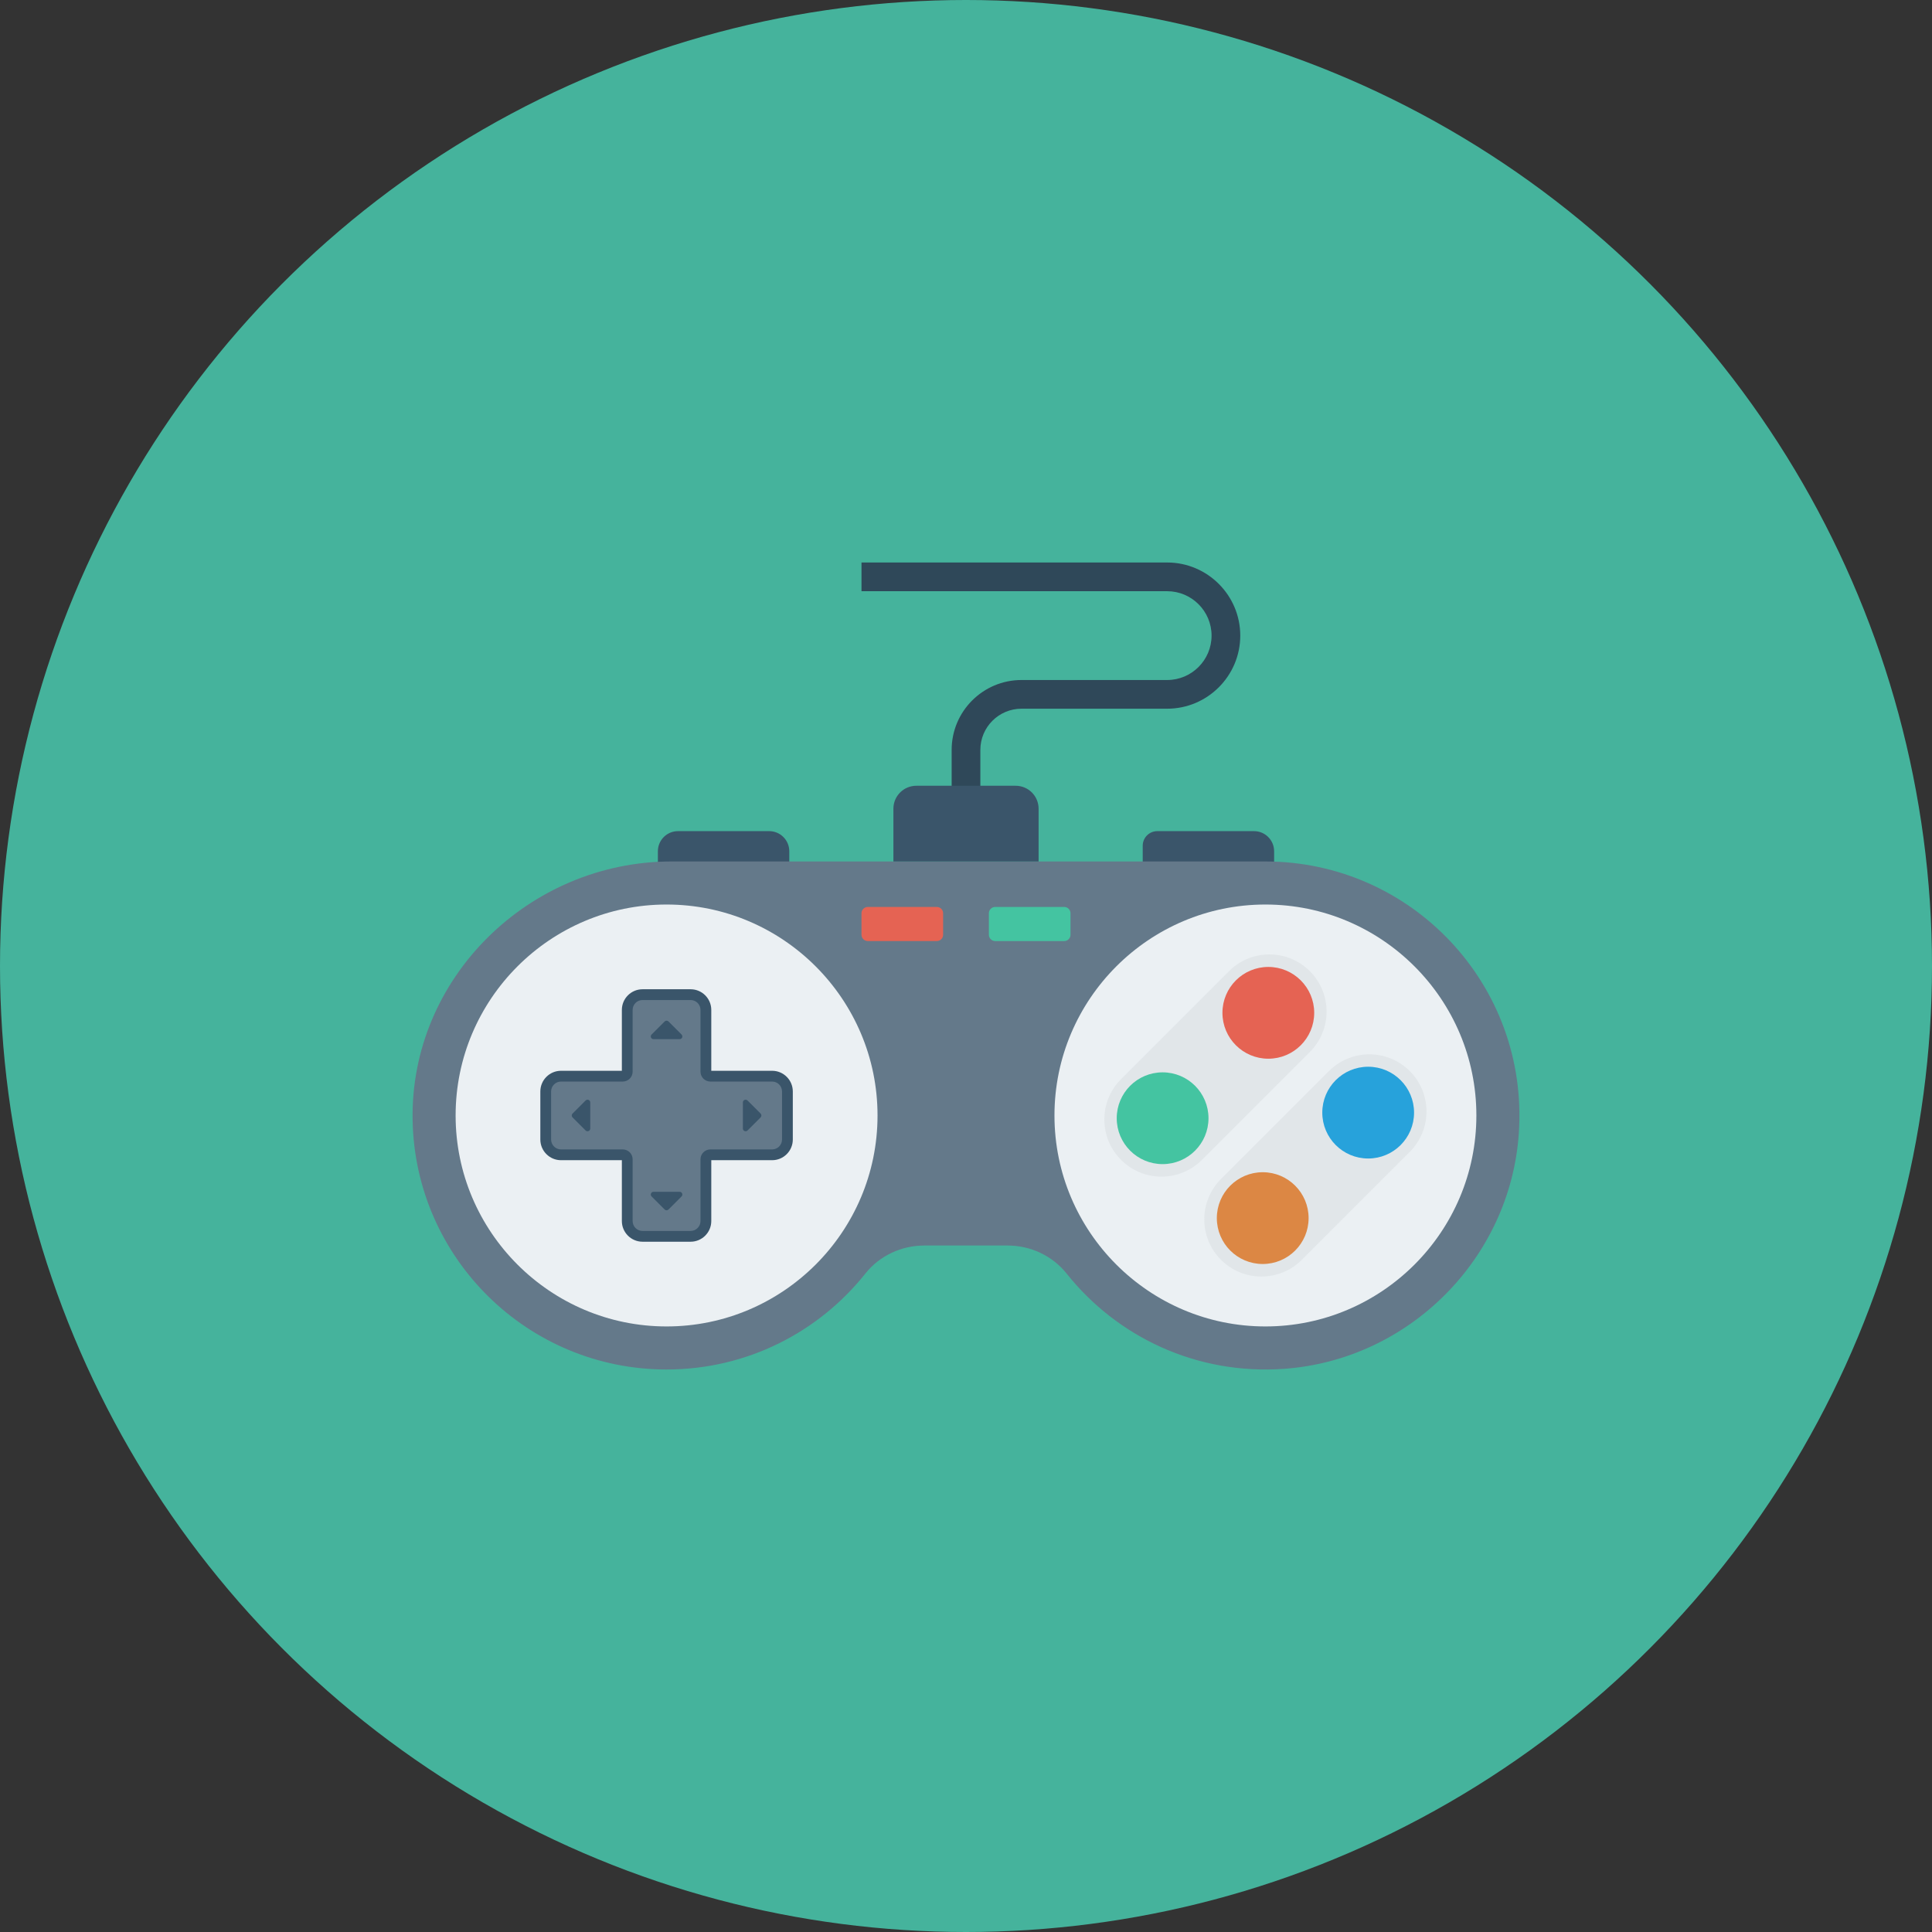<?xml version="1.0" encoding="iso-8859-1"?>
<!-- Generator: Adobe Illustrator 19.0.0, SVG Export Plug-In . SVG Version: 6.00 Build 0)  -->
<svg version="1.1" id="Capa_1" xmlns="http://www.w3.org/2000/svg" xmlns:xlink="http://www.w3.org/1999/xlink" x="0px" y="0px"
	 viewBox="0 0 491.52 491.52" style="enable-background:new 0 0 491.52 491.52;" xml:space="preserve">
<rect x="0" y="0" width="491.52" height="491.52" fill="#333333" stroke="none"/>
<circle style="fill:#45B39C;" cx="245.76" cy="245.76" r="245.76"/>
<path style="fill:#2F4859;" d="M249.412,209.534h-7.303v-18.76c0-9.8,7.973-17.773,17.772-17.773h37.056
	c6.229,0,11.297-5.068,11.297-11.296c0-6.229-5.067-11.297-11.297-11.297h-77.764v-7.303h77.764
	c10.255,0,18.599,8.344,18.599,18.599c0,10.255-8.344,18.599-18.599,18.599h-37.056c-5.773,0-10.469,4.696-10.469,10.469V209.534z"
	/>
<g>
	<path style="fill:#3A556A;" d="M319.029,211.448h-24.6c-2.048,0-3.71,1.661-3.71,3.71v4.478h33.43v-3.068
		C324.149,213.74,321.856,211.448,319.029,211.448z"/>
	<path style="fill:#3A556A;" d="M195.681,211.448h-23.19c-2.829,0-5.12,2.292-5.12,5.12v3.068h33.43v-3.068
		C200.801,213.74,198.509,211.448,195.681,211.448z"/>
</g>
<path style="fill:#64798A;" d="M321.936,219.166H170.86c-36.236,0-66.582,29.655-65.888,65.884
	c0.671,35.109,29.342,63.364,64.612,63.364c20.494,0,38.754-9.544,50.592-24.426c3.622-4.554,9.194-7.116,15.013-7.116h21.144
	c5.835,0,11.405,2.588,15.04,7.152c12.763,16.023,32.974,25.846,55.399,24.215c31.763-2.311,57.438-28.091,59.63-59.863
	C389.007,250.61,359.143,219.166,321.936,219.166z"/>
<g>
	<path style="fill:#EBF0F3;" d="M169.584,337.46c-29.593,0-53.67-24.077-53.67-53.67c0-29.594,24.077-53.67,53.67-53.67
		c29.593,0,53.669,24.076,53.669,53.67C223.253,313.383,199.176,337.46,169.584,337.46z"/>
	<path style="fill:#EBF0F3;" d="M321.936,337.46c-29.593,0-53.669-24.077-53.669-53.67c0-29.594,24.076-53.67,53.669-53.67
		c29.593,0,53.669,24.076,53.669,53.67C375.605,313.383,351.529,337.46,321.936,337.46z"/>
</g>
<path style="fill:#3A556A;" d="M163.468,315.906c-2.901,0-5.261-2.36-5.261-5.26v-15.48h-15.479c-2.901,0-5.261-2.36-5.261-5.26
	v-12.228c0-2.901,2.36-5.261,5.261-5.261h15.479v-15.48c0-2.901,2.36-5.261,5.261-5.261h12.229c2.901,0,5.261,2.36,5.261,5.261
	v15.48h15.48c2.901,0,5.261,2.36,5.261,5.261v12.228c0,2.9-2.36,5.26-5.261,5.26h-15.48v15.48c0,2.9-2.36,5.26-5.261,5.26H163.468z"
	/>
<path style="fill:#64798A;" d="M196.437,275.159h-15.705c-1.391,0-2.518-1.127-2.518-2.518v-15.705c0-1.391-1.127-2.518-2.518-2.518
	h-12.229c-1.391,0-2.518,1.127-2.518,2.518v15.705c0,1.391-1.127,2.518-2.517,2.518h-15.705c-1.39,0-2.518,1.127-2.518,2.517v12.229
	c0,1.391,1.128,2.518,2.518,2.518h15.705c1.391,0,2.517,1.127,2.517,2.518v15.705c0,1.391,1.127,2.518,2.518,2.518h12.229
	c1.39,0,2.518-1.127,2.518-2.518V294.94c0-1.391,1.127-2.518,2.518-2.518h15.705c1.391,0,2.518-1.127,2.518-2.518v-12.229
	C198.955,276.285,197.828,275.159,196.437,275.159z"/>
<g>
	<path style="fill:#3A556A;" d="M173.394,263.191l-3.321-3.321c-0.271-0.271-0.711-0.271-0.982,0l-3.321,3.321
		c-0.437,0.438-0.128,1.185,0.491,1.185h6.642C173.522,264.376,173.832,263.628,173.394,263.191z"/>
	<path style="fill:#3A556A;" d="M165.771,304.39l3.321,3.321c0.271,0.271,0.711,0.271,0.982,0l3.321-3.321
		c0.438-0.437,0.128-1.185-0.49-1.185h-6.642C165.643,303.205,165.333,303.953,165.771,304.39z"/>
	<path style="fill:#3A556A;" d="M190.182,287.602l3.321-3.321c0.271-0.271,0.271-0.711,0-0.982l-3.321-3.321
		c-0.437-0.437-1.185-0.127-1.185,0.49v6.643C188.997,287.73,189.745,288.04,190.182,287.602z"/>
	<path style="fill:#3A556A;" d="M148.983,279.978l-3.321,3.321c-0.271,0.271-0.271,0.711,0,0.982l3.321,3.321
		c0.438,0.438,1.185,0.128,1.185-0.491v-6.643C150.168,279.851,149.42,279.541,148.983,279.978z"/>
</g>
<path style="fill:#E1E6E9;" d="M333.236,267.633l-27.458,27.458c-5.678,5.678-14.884,5.678-20.562,0l0,0
	c-5.678-5.678-5.678-14.884,0-20.562l27.458-27.458c5.678-5.678,14.884-5.678,20.562,0l0,0
	C338.914,252.749,338.914,261.955,333.236,267.633z"/>
<ellipse style="fill:#E56353;" cx="322.674" cy="257.673" rx="11.674" ry="11.674"/>
<ellipse style="fill:#44C4A1;" cx="295.78" cy="284.489" rx="11.674" ry="11.674"/>
<path style="fill:#E1E6E9;" d="M358.655,293.051l-27.457,27.458c-5.678,5.678-14.884,5.678-20.562,0l0,0
	c-5.678-5.678-5.678-14.884,0-20.562l27.458-27.458c5.678-5.678,14.884-5.678,20.561,0l0,0
	C364.333,278.168,364.333,287.373,358.655,293.051z"/>
<ellipse style="fill:#27A2DB;" cx="348.077" cy="283.062" rx="11.674" ry="11.674"/>
<ellipse style="fill:#DC8744;" cx="321.249" cy="309.899" rx="11.674" ry="11.674"/>
<path style="fill:#E56353;" d="M238.343,230.74h-17.572c-0.883,0-1.598,0.715-1.598,1.597v5.477c0,0.882,0.715,1.597,1.598,1.597
	h17.572c0.882,0,1.597-0.715,1.597-1.597v-5.477C239.941,231.456,239.225,230.74,238.343,230.74z"/>
<path style="fill:#44C4A1;" d="M270.749,230.74h-17.572c-0.882,0-1.597,0.715-1.597,1.597v5.477c0,0.882,0.715,1.597,1.597,1.597
	h17.572c0.883,0,1.598-0.715,1.598-1.597v-5.477C272.347,231.456,271.632,230.74,270.749,230.74z"/>
<path style="fill:#3A556A;" d="M258.391,199.904h-25.262c-3.225,0-5.839,2.614-5.839,5.839v13.423h36.94v-13.423
	C264.23,202.518,261.616,199.904,258.391,199.904z"/>
<g>
</g>
<g>
</g>
<g>
</g>
<g>
</g>
<g>
</g>
<g>
</g>
<g>
</g>
<g>
</g>
<g>
</g>
<g>
</g>
<g>
</g>
<g>
</g>
<g>
</g>
<g>
</g>
<g>
</g>
</svg>
